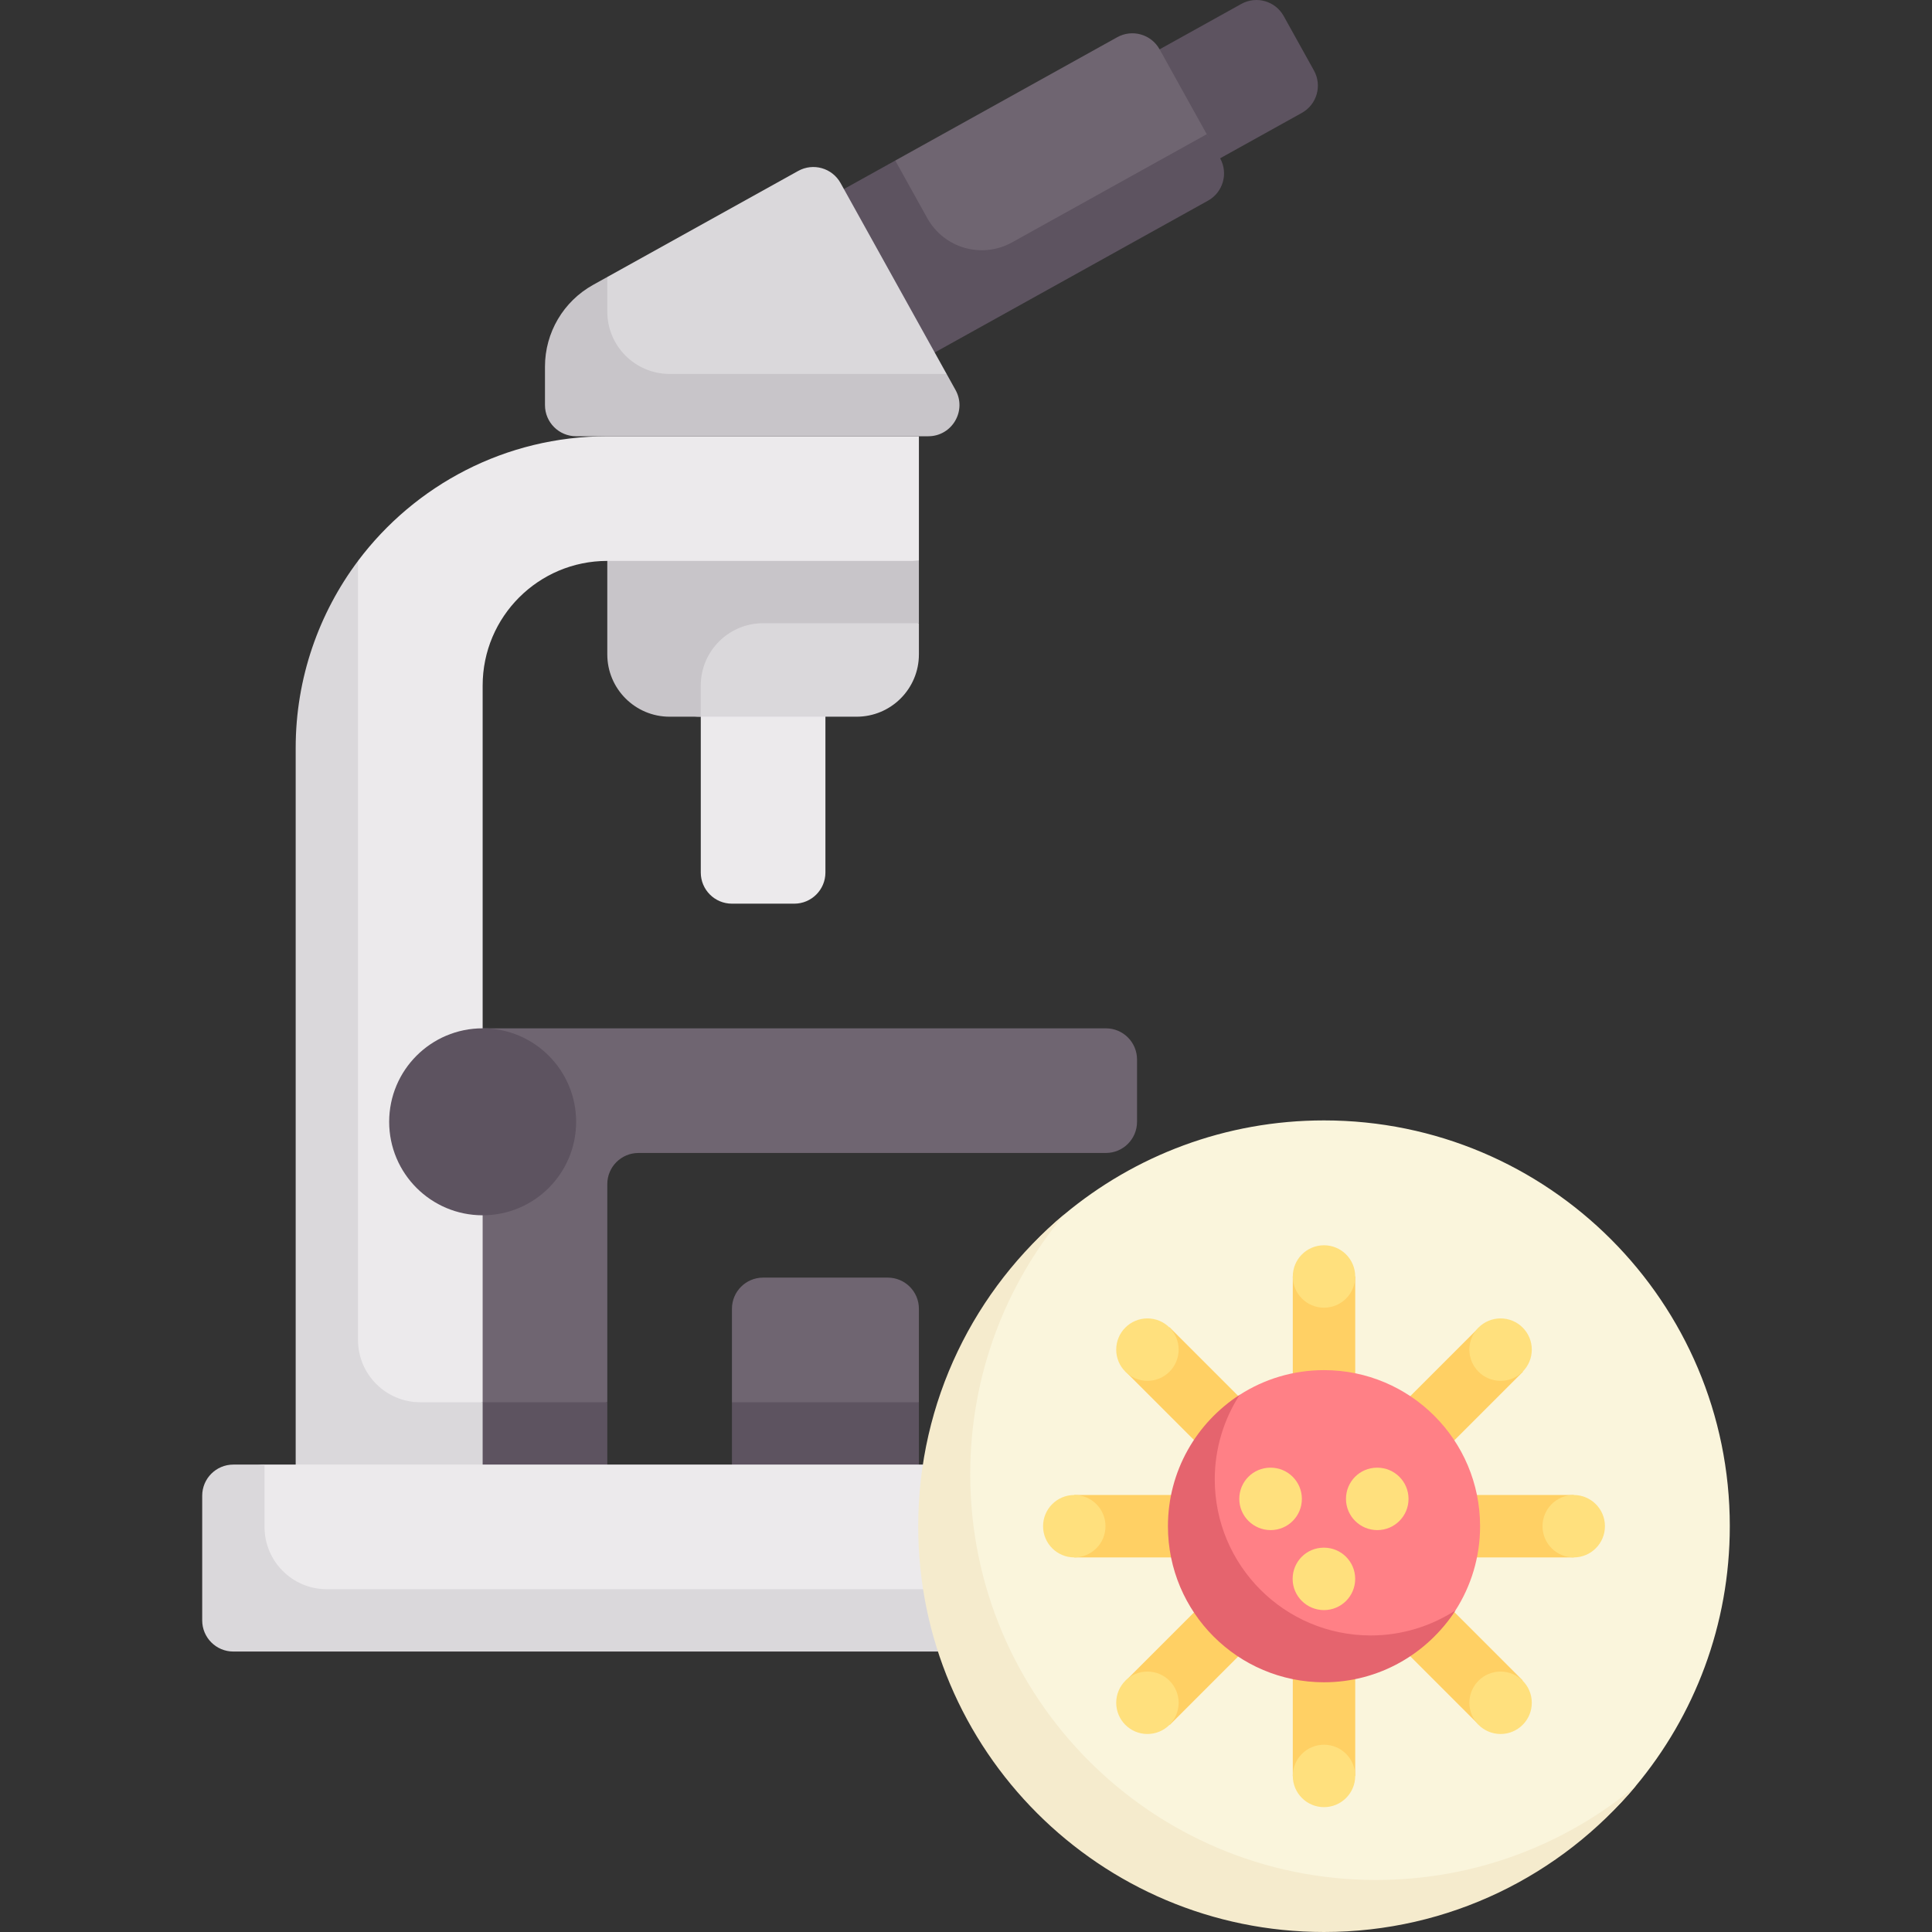 <svg id="Capa_1" enable-background="new 0 0 512 512" height="512" viewBox="0 0 512 512" width="512" xmlns="http://www.w3.org/2000/svg"><rect x="0" y="0" width="512" height="512" fill="#333333" stroke="none"/><g><path d="m328.961 1.041-34.698 19.276 16.042 28.876 34.698-19.276c3.987-2.215 5.423-7.242 3.208-11.229l-8.021-14.439c-2.215-3.987-7.242-5.423-11.229-3.208z" fill="#5d5360"/><path d="m233.02 93.228 83.574-46.43c3.987-2.215 5.423-7.242 3.208-11.229l-12.498-22.496c-2.215-3.987-7.242-5.423-11.229-3.208l-58.822 32.679z" fill="#6f6571"/><path d="m319.802 35.569-51.602 28.668c-7.974 4.43-18.029 1.557-22.459-6.417l-8.488-15.278-24.753 13.751 24.063 43.314 83.574-46.43c3.987-2.215 5.423-7.242 3.208-11.229z" fill="#5d5360"/><path d="m185.714 181.677v49.548c0 4.56 3.697 8.258 8.258 8.258h16.516c4.561 0 8.258-3.698 8.258-8.258v-49.548z" fill="#eceaec"/><path d="m169.198 140.387v33.032c0 9.122 7.395 16.516 16.516 16.516h41.29c9.122 0 16.516-7.395 16.516-16.516v-8.258z" fill="#dad8db"/><path d="m202.23 165.161h41.29v-16.516l-82.581-8.258v33.032c0 9.122 7.395 16.516 16.516 16.516h8.258v-8.258c.001-9.121 7.396-16.516 16.517-16.516z" fill="#c8c5c9"/><path d="m235.262 379.871h-33.032l-8.258-8.258v-24.774c0-4.561 3.697-8.258 8.258-8.258h33.032c4.561 0 8.258 3.697 8.258 8.258v24.774z" fill="#6f6571"/><path d="m293.069 272.516h-165.161l-8.258 24.774v82.581l41.29-8.258v-57.806c0-4.561 3.697-8.258 8.258-8.258h123.871c4.561 0 8.258-3.697 8.258-8.258v-16.516c0-4.562-3.697-8.259-8.258-8.259z" fill="#6f6571"/><path d="m119.65 371.613h41.29v24.774h-41.29z" fill="#5d5360"/><path d="m193.972 371.613h49.548v24.774h-49.548z" fill="#5d5360"/><path d="m160.94 115.613c-27.017 0-51.003 12.974-66.069 33.031l-9.963 49.55v184.806l43-11.387v-189.936c0-18.243 14.789-33.032 33.032-33.032h82.581v-33.032z" fill="#eceaec"/><path d="m111.391 371.613c-9.122 0-16.516-7.395-16.516-16.516v-206.45c-10.326 13.786-16.516 30.997-16.516 49.547v198.194h49.548v-24.774h-16.516z" fill="#dad8db"/><path d="m70.101 388.129c-4.561 0-8.258 3.697-8.258 8.258v31.613h198.194v-39.871z" fill="#eceaec"/><path d="m86.617 421.161c-9.122 0-16.516-7.395-16.516-16.516v-16.516h-8.258c-4.561 0-8.258 3.697-8.258 8.258v33.032c0 4.561 3.697 8.258 8.258 8.258h198.194v-16.516z" fill="#dad8db"/><path d="m211.527 45.301-50.587 28.104-8.258 23.753v11.342h93.32l4.859-9.403-28.104-50.588c-2.215-3.987-7.243-5.423-11.23-3.208z" fill="#dad8db"/><circle cx="127.908" cy="297.29" fill="#5d5360" r="24.774"/><path d="m250.861 99.097h-73.405c-9.122 0-16.516-7.395-16.516-16.516v-9.176l-3.773 2.096c-7.865 4.37-12.743 12.66-12.743 21.657v10.197c0 4.561 3.697 8.258 8.258 8.258h93.32c6.297 0 10.277-6.764 7.219-12.269z" fill="#c8c5c9"/><g><path d="m458.415 404.46c0-59.392-48.147-107.54-107.54-107.54-26.194 0-50.2 9.365-68.854 24.929-23.642 19.727-35.495 49.412-35.495 82.61 0 59.393 44.956 103.369 104.349 103.369 33.208 0 62.901-10.882 82.627-34.536 15.555-18.649 24.913-42.647 24.913-68.832z" fill="#faf5dc"/><path d="m284.697 396.188h132.356v16.545h-132.356z" fill="#ffd064" transform="matrix(-.707 .707 -.707 -.707 884.978 442.351)"/><circle cx="397.67" cy="357.665" fill="#ffe07d" r="8.272"/><circle cx="304.08" cy="451.255" fill="#ffe07d" r="8.272"/><path d="m284.697 396.188h132.356v16.545h-132.356z" fill="#ffd064" transform="matrix(.707 .707 -.707 .707 388.766 -129.643)"/><circle cx="304.08" cy="357.665" fill="#ffe07d" r="8.272"/><circle cx="397.67" cy="451.255" fill="#ffe07d" r="8.272"/><path d="m284.697 396.188h132.356v16.545h-132.356z" fill="#ffd064" transform="matrix(0 1 -1 0 755.336 53.585)"/><circle cx="350.875" cy="338.282" fill="#ffe07d" r="8.272"/><circle cx="350.875" cy="470.639" fill="#ffe07d" r="8.272"/><path d="m284.697 396.188h132.356v16.545h-132.356z" fill="#ffd064"/><path d="m392.237 404.46c0-22.843-18.518-41.361-41.361-41.361-8.239 0-15.915 2.409-22.363 6.561-11.429 7.36-15.781 20.196-15.781 34.801 0 22.843 15.301 38.734 38.144 38.734 14.623 0 27.474-4.961 34.829-16.415 4.134-6.439 6.532-14.1 6.532-22.32z" fill="#ff8086"/><path d="m363.284 433.413c-22.843 0-41.361-18.518-41.361-41.361 0-8.24 2.437-15.944 6.59-22.392-11.427 7.36-18.998 20.198-18.998 34.801 0 22.843 18.518 41.361 41.361 41.361 14.603 0 27.469-7.615 34.829-19.043-6.449 4.153-14.181 6.634-22.421 6.634z" fill="#e5646e"/><g fill="#ffe07d"><path d="m365.004 405.494c-4.572 0-8.305-3.704-8.305-8.272s3.66-8.272 8.232-8.272h.073c4.572 0 8.272 3.704 8.272 8.272.001 4.568-3.699 8.272-8.272 8.272z"/><path d="m350.867 426.692c-4.572 0-8.305-3.704-8.305-8.272s3.668-8.272 8.24-8.272h.065c4.572 0 8.272 3.704 8.272 8.272s-3.699 8.272-8.272 8.272z"/><path d="m336.738 405.494c-4.572 0-8.313-3.704-8.313-8.272s3.668-8.272 8.24-8.272h.073c4.572 0 8.272 3.704 8.272 8.272s-3.699 8.272-8.272 8.272z"/><circle cx="284.697" cy="404.46" r="8.272"/><circle cx="417.054" cy="404.46" r="8.272"/></g><path d="m364.663 498.213c-59.393 0-107.54-48.147-107.54-107.54 0-26.186 9.343-50.172 24.898-68.823-23.653 19.727-38.686 49.404-38.686 82.61 0 59.392 48.147 107.54 107.54 107.54 33.207 0 62.9-15.053 82.627-38.706-18.65 15.556-42.654 24.919-68.839 24.919z" fill="#f5ebcd"/></g></g></svg>